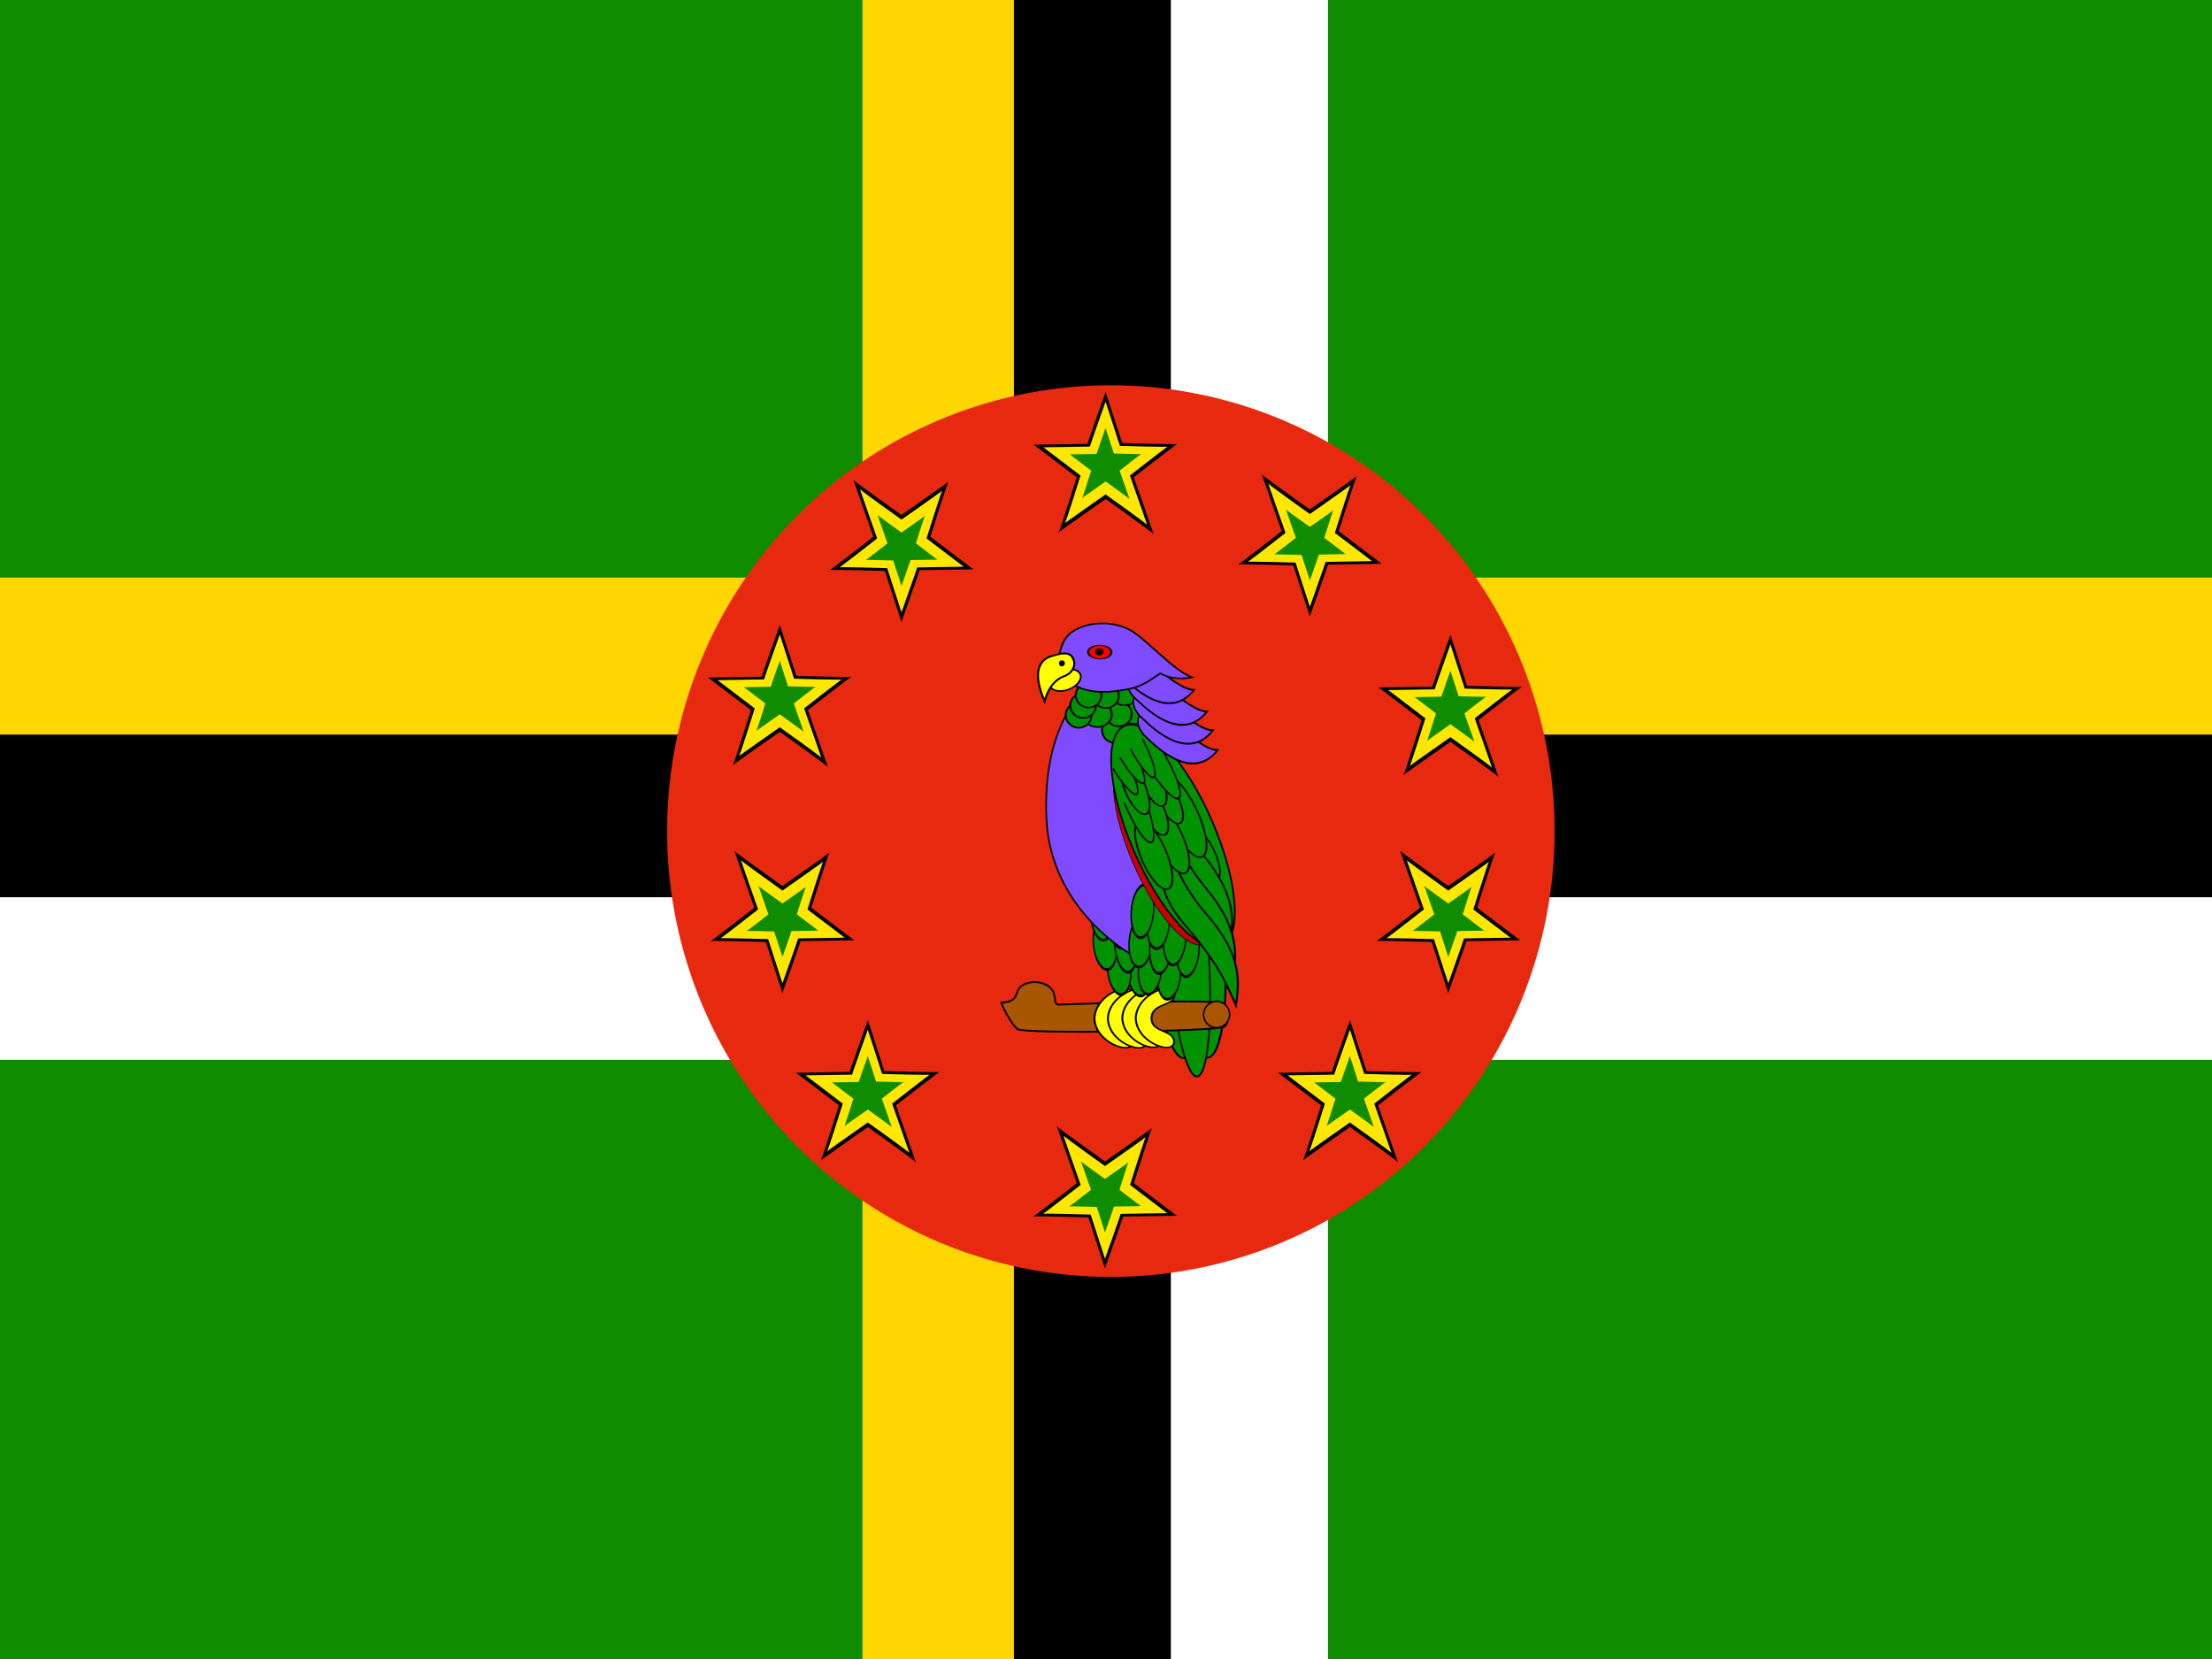 <svg xmlns="http://www.w3.org/2000/svg" viewBox="0 0 640 480"><rect x="0" y="0" width="640" height="480" fill="#333333" stroke="none"/><defs><clipPath id="clipPath4074" clipPathUnits="userSpaceOnUse"><path fill-opacity=".67" d="m-85.009-0h682.67v512h-682.67z"/></clipPath></defs><g fill-rule="evenodd" clip-path="url(#clipPath4074)" transform="matrix(.938 0 0 .938 79.696 0)"><g stroke-width="1.25"><path fill="#108c00" d="m-258.27,0h1027.5v512h-1027.5z"/><g fill="#ffd600"><path d="m-260,178.16h1032.6v50.162h-1032.6z"/><path d="m181.08,0h48.432v512h-48.432z"/></g><path d="m227.78,0h48.432v512h-48.432z"/><path d="m-260,226.59h1032.6v50.162h-1032.6z"/><g fill="#fff"><path d="m-260,276.76h1032.6v50.162h-1032.6z"/><path d="m276.22-0h48.432v512h-48.432z"/></g><path fill="#e72910" d="m-257.685-393.87a136.875,137.51 0 0,1 136.875,137.51v.01a136.875,137.51 0 0,1 -136.875,137.51 136.875,137.51 0 0,1 -136.875-137.51v-.01a136.875,137.51 0 0,1 136.875-137.51" transform="scale(-1)"/><g transform="matrix(.353 0 0 .353 82.476 178.92)"><path d="m130.3,124.25c0-.83 18.259-51.456 18.259-51.456l16.599,50.626s55.606,1.66 55.606,.83-43.987,33.198-43.987,33.198 20.748,58.096 19.919,56.436c-.83-1.66-48.137-34.858-48.137-34.858s-48.136,33.198-47.306,33.198 18.258-54.776 18.258-54.776l-43.156-32.37 53.946-.83z" transform="matrix(.87 0 0 .88 362.54 -228.35)"/><g transform="translate(27.96 -31.866)"><path fill="#ffe700" d="m130.3,124.25c0-.83 18.259-51.456 18.259-51.456l16.599,50.626s55.606,1.66 55.606,.83-43.987,33.198-43.987,33.198 20.748,58.096 19.919,56.436c-.83-1.66-48.137-34.858-48.137-34.858s-48.136,33.198-47.306,33.198 18.258-54.776 18.258-54.776l-43.156-32.37 53.946-.83z" transform="matrix(.753 0 0 .763 351.92 -179.57)"/><path fill="#108c00" d="m130.3,124.25c0-.83 18.259-51.456 18.259-51.456l16.599,50.626s55.606,1.66 55.606,.83-43.987,33.198-43.987,33.198 20.748,58.096 19.919,56.436c-.83-1.66-48.137-34.858-48.137-34.858s-48.136,33.198-47.306,33.198 18.258-54.776 18.258-54.776l-43.156-32.37 53.946-.83z" transform="matrix(.434 0 0 .44 399.31 -133.03)"/></g></g><g transform="matrix(.353 0 0 .353 188.84 253.8)"><path d="m130.3,124.25c0-.83 18.259-51.456 18.259-51.456l16.599,50.626s55.606,1.66 55.606,.83-43.987,33.198-43.987,33.198 20.748,58.096 19.919,56.436c-.83-1.66-48.137-34.858-48.137-34.858s-48.136,33.198-47.306,33.198 18.258-54.776 18.258-54.776l-43.156-32.37 53.946-.83z" transform="matrix(.87 0 0 .88 362.54 -228.35)"/><g transform="translate(27.96 -31.866)"><path fill="#ffe700" d="m130.3,124.25c0-.83 18.259-51.456 18.259-51.456l16.599,50.626s55.606,1.66 55.606,.83-43.987,33.198-43.987,33.198 20.748,58.096 19.919,56.436c-.83-1.66-48.137-34.858-48.137-34.858s-48.136,33.198-47.306,33.198 18.258-54.776 18.258-54.776l-43.156-32.37 53.946-.83z" transform="matrix(.753 0 0 .763 351.92 -179.57)"/><path fill="#108c00" d="m130.3,124.25c0-.83 18.259-51.456 18.259-51.456l16.599,50.626s55.606,1.66 55.606,.83-43.987,33.198-43.987,33.198 20.748,58.096 19.919,56.436c-.83-1.66-48.137-34.858-48.137-34.858s-48.136,33.198-47.306,33.198 18.258-54.776 18.258-54.776l-43.156-32.37 53.946-.83z" transform="matrix(.434 0 0 .44 399.31 -133.03)"/></g></g><g transform="matrix(.353 0 0 .353 157.84 372.65)"><path d="m130.3,124.25c0-.83 18.259-51.456 18.259-51.456l16.599,50.626s55.606,1.66 55.606,.83-43.987,33.198-43.987,33.198 20.748,58.096 19.919,56.436c-.83-1.66-48.137-34.858-48.137-34.858s-48.136,33.198-47.306,33.198 18.258-54.776 18.258-54.776l-43.156-32.37 53.946-.83z" transform="matrix(.87 0 0 .88 362.54 -228.35)"/><g transform="translate(27.96 -31.866)"><path fill="#ffe700" d="m130.3,124.25c0-.83 18.259-51.456 18.259-51.456l16.599,50.626s55.606,1.66 55.606,.83-43.987,33.198-43.987,33.198 20.748,58.096 19.919,56.436c-.83-1.66-48.137-34.858-48.137-34.858s-48.136,33.198-47.306,33.198 18.258-54.776 18.258-54.776l-43.156-32.37 53.946-.83z" transform="matrix(.753 0 0 .763 351.92 -179.57)"/><path fill="#108c00" d="m130.3,124.25c0-.83 18.259-51.456 18.259-51.456l16.599,50.626s55.606,1.66 55.606,.83-43.987,33.198-43.987,33.198 20.748,58.096 19.919,56.436c-.83-1.66-48.137-34.858-48.137-34.858s-48.136,33.198-47.306,33.198 18.258-54.776 18.258-54.776l-43.156-32.37 53.946-.83z" transform="matrix(.434 0 0 .44 399.31 -133.03)"/></g></g><g transform="matrix(.353 0 0 .353 9.132 372.65)"><path d="m130.3,124.25c0-.83 18.259-51.456 18.259-51.456l16.599,50.626s55.606,1.66 55.606,.83-43.987,33.198-43.987,33.198 20.748,58.096 19.919,56.436c-.83-1.66-48.137-34.858-48.137-34.858s-48.136,33.198-47.306,33.198 18.258-54.776 18.258-54.776l-43.156-32.37 53.946-.83z" transform="matrix(.87 0 0 .88 362.54 -228.35)"/><g transform="translate(27.96 -31.866)"><path fill="#ffe700" d="m130.3,124.25c0-.83 18.259-51.456 18.259-51.456l16.599,50.626s55.606,1.66 55.606,.83-43.987,33.198-43.987,33.198 20.748,58.096 19.919,56.436c-.83-1.66-48.137-34.858-48.137-34.858s-48.136,33.198-47.306,33.198 18.258-54.776 18.258-54.776l-43.156-32.37 53.946-.83z" transform="matrix(.753 0 0 .763 351.92 -179.57)"/><path fill="#108c00" d="m130.3,124.25c0-.83 18.259-51.456 18.259-51.456l16.599,50.626s55.606,1.66 55.606,.83-43.987,33.198-43.987,33.198 20.748,58.096 19.919,56.436c-.83-1.66-48.137-34.858-48.137-34.858s-48.136,33.198-47.306,33.198 18.258-54.776 18.258-54.776l-43.156-32.37 53.946-.83z" transform="matrix(.434 0 0 .44 399.31 -133.03)"/></g></g><g transform="matrix(.353 0 0 .353 -18.025 250.74)"><path d="m130.3,124.25c0-.83 18.259-51.456 18.259-51.456l16.599,50.626s55.606,1.66 55.606,.83-43.987,33.198-43.987,33.198 20.748,58.096 19.919,56.436c-.83-1.66-48.137-34.858-48.137-34.858s-48.136,33.198-47.306,33.198 18.258-54.776 18.258-54.776l-43.156-32.37 53.946-.83z" transform="matrix(.87 0 0 .88 362.54 -228.35)"/><g transform="translate(27.96 -31.866)"><path fill="#ffe700" d="m130.3,124.25c0-.83 18.259-51.456 18.259-51.456l16.599,50.626s55.606,1.66 55.606,.83-43.987,33.198-43.987,33.198 20.748,58.096 19.919,56.436c-.83-1.66-48.137-34.858-48.137-34.858s-48.136,33.198-47.306,33.198 18.258-54.776 18.258-54.776l-43.156-32.37 53.946-.83z" transform="matrix(.753 0 0 .763 351.92 -179.57)"/><path fill="#108c00" d="m130.3,124.25c0-.83 18.259-51.456 18.259-51.456l16.599,50.626s55.606,1.66 55.606,.83-43.987,33.198-43.987,33.198 20.748,58.096 19.919,56.436c-.83-1.66-48.137-34.858-48.137-34.858s-48.136,33.198-47.306,33.198 18.258-54.776 18.258-54.776l-43.156-32.37 53.946-.83z" transform="matrix(.434 0 0 .44 399.31 -133.03)"/></g></g><g transform="matrix(-.353 0 0 -.353 492.65 132.14)"><path d="m130.3,124.25c0-.83 18.259-51.456 18.259-51.456l16.599,50.626s55.606,1.66 55.606,.83-43.987,33.198-43.987,33.198 20.748,58.096 19.919,56.436c-.83-1.66-48.137-34.858-48.137-34.858s-48.136,33.198-47.306,33.198 18.258-54.776 18.258-54.776l-43.156-32.37 53.946-.83z" transform="matrix(.87 0 0 .88 362.54 -228.35)"/><g transform="translate(27.96 -31.866)"><path fill="#ffe700" d="m130.3,124.25c0-.83 18.259-51.456 18.259-51.456l16.599,50.626s55.606,1.66 55.606,.83-43.987,33.198-43.987,33.198 20.748,58.096 19.919,56.436c-.83-1.66-48.137-34.858-48.137-34.858s-48.136,33.198-47.306,33.198 18.258-54.776 18.258-54.776l-43.156-32.37 53.946-.83z" transform="matrix(.753 0 0 .763 351.92 -179.57)"/><path fill="#108c00" d="m130.3,124.25c0-.83 18.259-51.456 18.259-51.456l16.599,50.626s55.606,1.66 55.606,.83-43.987,33.198-43.987,33.198 20.748,58.096 19.919,56.436c-.83-1.66-48.137-34.858-48.137-34.858s-48.136,33.198-47.306,33.198 18.258-54.776 18.258-54.776l-43.156-32.37 53.946-.83z" transform="matrix(.434 0 0 .44 399.31 -133.03)"/></g></g><g transform="matrix(-.353 0 0 -.353 535.35 248.28)"><path d="m130.3,124.25c0-.83 18.259-51.456 18.259-51.456l16.599,50.626s55.606,1.66 55.606,.83-43.987,33.198-43.987,33.198 20.748,58.096 19.919,56.436c-.83-1.66-48.137-34.858-48.137-34.858s-48.136,33.198-47.306,33.198 18.258-54.776 18.258-54.776l-43.156-32.37 53.946-.83z" transform="matrix(.87 0 0 .88 362.54 -228.35)"/><g transform="translate(27.96 -31.866)"><path fill="#ffe700" d="m130.3,124.25c0-.83 18.259-51.456 18.259-51.456l16.599,50.626s55.606,1.66 55.606,.83-43.987,33.198-43.987,33.198 20.748,58.096 19.919,56.436c-.83-1.66-48.137-34.858-48.137-34.858s-48.136,33.198-47.306,33.198 18.258-54.776 18.258-54.776l-43.156-32.37 53.946-.83z" transform="matrix(.753 0 0 .763 351.92 -179.57)"/><path fill="#108c00" d="m130.3,124.25c0-.83 18.259-51.456 18.259-51.456l16.599,50.626s55.606,1.66 55.606,.83-43.987,33.198-43.987,33.198 20.748,58.096 19.919,56.436c-.83-1.66-48.137-34.858-48.137-34.858s-48.136,33.198-47.306,33.198 18.258-54.776 18.258-54.776l-43.156-32.37 53.946-.83z" transform="matrix(.434 0 0 .44 399.31 -133.03)"/></g></g><g transform="matrix(-.353 0 0 -.353 429.46 333.25)"><path d="m130.3,124.25c0-.83 18.259-51.456 18.259-51.456l16.599,50.626s55.606,1.66 55.606,.83-43.987,33.198-43.987,33.198 20.748,58.096 19.919,56.436c-.83-1.66-48.137-34.858-48.137-34.858s-48.136,33.198-47.306,33.198 18.258-54.776 18.258-54.776l-43.156-32.37 53.946-.83z" transform="matrix(.87 0 0 .88 362.54 -228.35)"/><g transform="translate(27.96 -31.866)"><path fill="#ffe700" d="m130.3,124.25c0-.83 18.259-51.456 18.259-51.456l16.599,50.626s55.606,1.66 55.606,.83-43.987,33.198-43.987,33.198 20.748,58.096 19.919,56.436c-.83-1.66-48.137-34.858-48.137-34.858s-48.136,33.198-47.306,33.198 18.258-54.776 18.258-54.776l-43.156-32.37 53.946-.83z" transform="matrix(.753 0 0 .763 351.92 -179.57)"/><path fill="#108c00" d="m130.3,124.25c0-.83 18.259-51.456 18.259-51.456l16.599,50.626s55.606,1.66 55.606,.83-43.987,33.198-43.987,33.198 20.748,58.096 19.919,56.436c-.83-1.66-48.137-34.858-48.137-34.858s-48.136,33.198-47.306,33.198 18.258-54.776 18.258-54.776l-43.156-32.37 53.946-.83z" transform="matrix(.434 0 0 .44 399.31 -133.03)"/></g></g><g transform="matrix(-.353 0 0 -.353 329.97 248.28)"><path d="m130.3,124.25c0-.83 18.259-51.456 18.259-51.456l16.599,50.626s55.606,1.66 55.606,.83-43.987,33.198-43.987,33.198 20.748,58.096 19.919,56.436c-.83-1.66-48.137-34.858-48.137-34.858s-48.136,33.198-47.306,33.198 18.258-54.776 18.258-54.776l-43.156-32.37 53.946-.83z" transform="matrix(.87 0 0 .88 362.54 -228.35)"/><g transform="translate(27.96 -31.866)"><path fill="#ffe700" d="m130.3,124.25c0-.83 18.259-51.456 18.259-51.456l16.599,50.626s55.606,1.66 55.606,.83-43.987,33.198-43.987,33.198 20.748,58.096 19.919,56.436c-.83-1.66-48.137-34.858-48.137-34.858s-48.136,33.198-47.306,33.198 18.258-54.776 18.258-54.776l-43.156-32.37 53.946-.83z" transform="matrix(.753 0 0 .763 351.92 -179.57)"/><path fill="#108c00" d="m130.3,124.25c0-.83 18.259-51.456 18.259-51.456l16.599,50.626s55.606,1.66 55.606,.83-43.987,33.198-43.987,33.198 20.748,58.096 19.919,56.436c-.83-1.66-48.137-34.858-48.137-34.858s-48.136,33.198-47.306,33.198 18.258-54.776 18.258-54.776l-43.156-32.37 53.946-.83z" transform="matrix(.434 0 0 .44 399.31 -133.03)"/></g></g><g transform="matrix(-.353 0 0 -.353 366.69 133.85)"><path d="m130.3,124.25c0-.83 18.259-51.456 18.259-51.456l16.599,50.626s55.606,1.66 55.606,.83-43.987,33.198-43.987,33.198 20.748,58.096 19.919,56.436c-.83-1.66-48.137-34.858-48.137-34.858s-48.136,33.198-47.306,33.198 18.258-54.776 18.258-54.776l-43.156-32.37 53.946-.83z" transform="matrix(.87 0 0 .88 362.54 -228.35)"/><g transform="translate(27.96 -31.866)"><path fill="#ffe700" d="m130.3,124.25c0-.83 18.259-51.456 18.259-51.456l16.599,50.626s55.606,1.66 55.606,.83-43.987,33.198-43.987,33.198 20.748,58.096 19.919,56.436c-.83-1.66-48.137-34.858-48.137-34.858s-48.136,33.198-47.306,33.198 18.258-54.776 18.258-54.776l-43.156-32.37 53.946-.83z" transform="matrix(.753 0 0 .763 351.92 -179.57)"/><path fill="#108c00" d="m130.3,124.25c0-.83 18.259-51.456 18.259-51.456l16.599,50.626s55.606,1.66 55.606,.83-43.987,33.198-43.987,33.198 20.748,58.096 19.919,56.436c-.83-1.66-48.137-34.858-48.137-34.858s-48.136,33.198-47.306,33.198 18.258-54.776 18.258-54.776l-43.156-32.37 53.946-.83z" transform="matrix(.434 0 0 .44 399.31 -133.03)"/></g></g></g><g transform="matrix(1.036 0 0 1.036 -250.6 359.43)"><g stroke="#000"><g fill="#009200" stroke-width="2.5" transform="matrix(.164 -.016 .012 .184 429.84 -215.63)"><ellipse cx="680.21" cy="586.13" rx="30.805" ry="189.82" d="m 711.011,586.126 c 0,104.837 -13.792,189.825 -30.805,189.825 -17.013,0 -30.805,-84.987 -30.805,-189.825 0,-104.837 13.792,-189.825 30.805,-189.825 17.013,0 30.805,84.987 30.805,189.825 z" transform="matrix(1.405 -.006 .008 1 -534.29 263.72)"/><ellipse cx="680.21" cy="586.13" rx="30.805" ry="189.82" d="m 711.011,586.126 c 0,104.837 -13.792,189.825 -30.805,189.825 -17.013,0 -30.805,-84.987 -30.805,-189.825 0,-104.837 13.792,-189.825 30.805,-189.825 17.013,0 30.805,84.987 30.805,189.825 z" transform="matrix(1.486 -.006 .009 1 -547.22 267.05)"/><ellipse cx="680.21" cy="586.13" rx="30.805" ry="189.82" d="m 711.011,586.126 c 0,104.837 -13.792,189.825 -30.805,189.825 -17.013,0 -30.805,-84.987 -30.805,-189.825 0,-104.837 13.792,-189.825 30.805,-189.825 17.013,0 30.805,84.987 30.805,189.825 z" transform="matrix(1.189 -.006 .007 1.105 -364.93 214.1)"/></g><g transform="translate(72.865 -9.797)"><path fill="#a95600" stroke-width="2.505" d="m238.34,971.79c29.972-1.665 16.651-16.652 31.637-24.977 14.986-8.326 36.633-3.33 43.293,6.66 6.661,9.991 1.666,19.982 9.991,19.982 8.326,0 234.56-12.675 242.88-4.349 8.326,8.325 9.991,24.977 1.665,31.634-8.325,6.66-294.5,14.34-304.49,7.68-9.991-6.66-24.977-34.965-24.977-36.63z" transform="matrix(.202 .003 -.004 .214 340.86 -247.31)"/><g fill="#ff0" stroke-width="3.853"><path d="m529.59,405.46c0,39.983 45.562,27.879 46.81,61.249-.724,35.408-76.706,3.467-78.635-61.249 1.929-64.716 75.107-97.929 76.705-61.011 1.246,30.686-44.88,21.028-44.88,61.011z" transform="matrix(.148 .002 -.003 .115 340.42 -81.691)"/><path d="m529.59,405.46c0,39.983 45.562,27.879 46.81,61.249-.724,35.408-76.706,3.467-78.635-61.249 1.929-64.716 75.107-97.929 76.705-61.011 1.246,30.686-44.88,21.028-44.88,61.011z" transform="matrix(.148 .002 -.003 .115 344.42 -81.638)"/><path d="m529.59,405.46c0,39.983 45.562,27.879 46.81,61.249-.724,35.408-76.706,3.467-78.635-61.249 1.929-64.716 75.107-97.929 76.705-61.011 1.246,30.686-44.88,21.028-44.88,61.011z" transform="matrix(.148 .002 -.003 .115 348.71 -81.8)"/><path d="m529.59,405.46c0,39.983 45.562,27.879 46.81,61.249-.724,35.408-76.706,3.467-78.635-61.249 1.929-64.716 75.107-97.929 76.705-61.011 1.246,30.686-44.88,21.028-44.88,61.011z" transform="matrix(.148 .002 -.003 .115 352.71 -81.747)"/></g><ellipse fill="#a95600" cx="478.38" cy="-41.086" rx="3.534" ry="3.403" stroke-width=".399" d="m 481.916,-41.086 c 0,1.879 -1.582,3.403 -3.534,3.403 -1.952,0 -3.534,-1.524 -3.534,-3.403 0,-1.879 1.582,-3.403 3.534,-3.403 1.952,0 3.534,1.524 3.534,3.403 z" transform="matrix(1.095 .016 -.024 1.154 -75.571 4.678)"/></g><g stroke-width="2.5"><g fill="#009200" transform="matrix(.995 -.101 .101 .995 66.684 66.338)"><ellipse cx="427.11" cy="905" rx="20.814" ry="24.144" d="m 447.92,904.998 c 0,13.335 -9.319,24.144 -20.814,24.144 -11.495,0 -20.814,-10.81 -20.814,-24.144 0,-13.335 9.319,-24.144 20.814,-24.144 11.495,0 20.814,10.81 20.814,24.144 z" transform="matrix(.166 -.008 .002 .315 369.8 -361.65)"/><ellipse cx="427.11" cy="905" rx="20.814" ry="24.144" d="m 447.92,904.998 c 0,13.335 -9.319,24.144 -20.814,24.144 -11.495,0 -20.814,-10.81 -20.814,-24.144 0,-13.335 9.319,-24.144 20.814,-24.144 11.495,0 20.814,10.81 20.814,24.144 z" transform="matrix(.166 -.008 .002 .315 364.04 -362.7)"/><ellipse cx="427.11" cy="905" rx="20.814" ry="24.144" d="m 447.92,904.998 c 0,13.335 -9.319,24.144 -20.814,24.144 -11.495,0 -20.814,-10.81 -20.814,-24.144 0,-13.335 9.319,-24.144 20.814,-24.144 11.495,0 20.814,10.81 20.814,24.144 z" transform="matrix(.166 -.008 .002 .315 360.64 -370.55)"/><ellipse cx="427.11" cy="905" rx="20.814" ry="24.144" d="m 447.92,904.998 c 0,13.335 -9.319,24.144 -20.814,24.144 -11.495,0 -20.814,-10.81 -20.814,-24.144 0,-13.335 9.319,-24.144 20.814,-24.144 11.495,0 20.814,10.81 20.814,24.144 z" transform="matrix(.16 -.009 .002 .348 369.3 -399.35)"/><ellipse cx="427.11" cy="905" rx="20.814" ry="24.144" d="m 447.92,904.998 c 0,13.335 -9.319,24.144 -20.814,24.144 -11.495,0 -20.814,-10.81 -20.814,-24.144 0,-13.335 9.319,-24.144 20.814,-24.144 11.495,0 20.814,10.81 20.814,24.144 z" transform="matrix(.16 -.008 .002 .326 377.41 -379.07)"/><ellipse cx="427.11" cy="905" rx="20.814" ry="24.144" d="m 447.92,904.998 c 0,13.335 -9.319,24.144 -20.814,24.144 -11.495,0 -20.814,-10.81 -20.814,-24.144 0,-13.335 9.319,-24.144 20.814,-24.144 11.495,0 20.814,10.81 20.814,24.144 z" transform="matrix(.16 -.008 .002 .326 373.22 -382.21)"/><ellipse cx="427.11" cy="905" rx="20.814" ry="24.144" d="m 447.92,904.998 c 0,13.335 -9.319,24.144 -20.814,24.144 -11.495,0 -20.814,-10.81 -20.814,-24.144 0,-13.335 9.319,-24.144 20.814,-24.144 11.495,0 20.814,10.81 20.814,24.144 z" transform="matrix(.16 -.008 .002 .326 367.99 -386.66)"/><ellipse cx="427.11" cy="905" rx="20.814" ry="24.144" d="m 447.92,904.998 c 0,13.335 -9.319,24.144 -20.814,24.144 -11.495,0 -20.814,-10.81 -20.814,-24.144 0,-13.335 9.319,-24.144 20.814,-24.144 11.495,0 20.814,10.81 20.814,24.144 z" transform="matrix(.16 -.008 .002 .326 363.01 -389.54)"/></g><path fill="#804bff" d="m173.17,346.35s-54.198,64.893-21.252,208.82c33.958,144.59 178.96,189.78 178.96,189.78s26.496-47.423 1.726-164.04c-39.96-169.85-116.14-234.56-116.14-234.56h-43.293z" transform="matrix(.177 .032 -.031 .182 461.79 -208.61)"/><g fill="#009200" transform="matrix(.997 .078 -.078 .997 60.532 -11.76)"><ellipse cx="427.11" cy="905" rx="20.814" ry="24.144" d="m 447.92,904.998 c 0,13.335 -9.319,24.144 -20.814,24.144 -11.495,0 -20.814,-10.81 -20.814,-24.144 0,-13.335 9.319,-24.144 20.814,-24.144 11.495,0 20.814,10.81 20.814,24.144 z" transform="matrix(.166 -.008 .002 .315 369.8 -361.65)"/><ellipse cx="427.11" cy="905" rx="20.814" ry="24.144" d="m 447.92,904.998 c 0,13.335 -9.319,24.144 -20.814,24.144 -11.495,0 -20.814,-10.81 -20.814,-24.144 0,-13.335 9.319,-24.144 20.814,-24.144 11.495,0 20.814,10.81 20.814,24.144 z" transform="matrix(.166 -.008 .002 .315 364.04 -362.7)"/><ellipse cx="427.11" cy="905" rx="20.814" ry="24.144" d="m 447.92,904.998 c 0,13.335 -9.319,24.144 -20.814,24.144 -11.495,0 -20.814,-10.81 -20.814,-24.144 0,-13.335 9.319,-24.144 20.814,-24.144 11.495,0 20.814,10.81 20.814,24.144 z" transform="matrix(.166 -.008 .002 .315 360.64 -370.55)"/><ellipse cx="427.11" cy="905" rx="20.814" ry="24.144" d="m 447.92,904.998 c 0,13.335 -9.319,24.144 -20.814,24.144 -11.495,0 -20.814,-10.81 -20.814,-24.144 0,-13.335 9.319,-24.144 20.814,-24.144 11.495,0 20.814,10.81 20.814,24.144 z" transform="matrix(.16 -.009 .002 .348 369.3 -399.35)"/><ellipse cx="427.11" cy="905" rx="20.814" ry="24.144" d="m 447.92,904.998 c 0,13.335 -9.319,24.144 -20.814,24.144 -11.495,0 -20.814,-10.81 -20.814,-24.144 0,-13.335 9.319,-24.144 20.814,-24.144 11.495,0 20.814,10.81 20.814,24.144 z" transform="matrix(.16 -.008 .002 .326 377.41 -379.07)"/><ellipse cx="427.11" cy="905" rx="20.814" ry="24.144" d="m 447.92,904.998 c 0,13.335 -9.319,24.144 -20.814,24.144 -11.495,0 -20.814,-10.81 -20.814,-24.144 0,-13.335 9.319,-24.144 20.814,-24.144 11.495,0 20.814,10.81 20.814,24.144 z" transform="matrix(.16 -.008 .002 .326 373.22 -382.21)"/><ellipse cx="427.11" cy="905" rx="20.814" ry="24.144" d="m 447.92,904.998 c 0,13.335 -9.319,24.144 -20.814,24.144 -11.495,0 -20.814,-10.81 -20.814,-24.144 0,-13.335 9.319,-24.144 20.814,-24.144 11.495,0 20.814,10.81 20.814,24.144 z" transform="matrix(.16 -.008 .002 .326 367.99 -386.66)"/><ellipse cx="427.11" cy="905" rx="20.814" ry="24.144" d="m 447.92,904.998 c 0,13.335 -9.319,24.144 -20.814,24.144 -11.495,0 -20.814,-10.81 -20.814,-24.144 0,-13.335 9.319,-24.144 20.814,-24.144 11.495,0 20.814,10.81 20.814,24.144 z" transform="matrix(.16 -.008 .002 .326 363.01 -389.54)"/></g></g><ellipse fill="#c90000" cx="624.42" cy="606.11" rx="58.28" ry="186.49" stroke-width="1.25" d="m 682.703,606.107 c 0,102.998 -26.093,186.495 -58.28,186.495 -32.187,0 -58.28,-83.496 -58.28,-186.495 0,-102.998 26.093,-186.495 58.28,-186.495 32.187,0 58.28,83.496 58.28,186.495 z" transform="matrix(.157 -.061 .064 .148 369.61 -145.05)"/><g fill="#009200"><g transform="matrix(1 .018 -.018 1 -34.814 -4.628)"><ellipse cx="218.13" cy="356.75" rx="10.823" ry="12.905" stroke-width="1.464" d="m 228.955,356.754 c 0,7.127 -4.846,12.905 -10.823,12.905 -5.978,0 -10.823,-5.778 -10.823,-12.905 0,-7.127 4.846,-12.905 10.823,-12.905 5.978,0 10.823,5.778 10.823,12.905 z" transform="matrix(.395 0 0 .293 445.07 -230.53)"/><g stroke-width="1.546"><ellipse cx="218.13" cy="356.75" rx="10.823" ry="12.905" d="m 228.955,356.754 c 0,7.127 -4.846,12.905 -10.823,12.905 -5.978,0 -10.823,-5.778 -10.823,-12.905 0,-7.127 4.846,-12.905 10.823,-12.905 5.978,0 10.823,5.778 10.823,12.905 z" transform="matrix(.354 0 0 .293 457.17 -235.92)"/><ellipse cx="218.13" cy="356.75" rx="10.823" ry="12.905" d="m 228.955,356.754 c 0,7.127 -4.846,12.905 -10.823,12.905 -5.978,0 -10.823,-5.778 -10.823,-12.905 0,-7.127 4.846,-12.905 10.823,-12.905 5.978,0 10.823,5.778 10.823,12.905 z" transform="matrix(.354 0 0 .293 452 -235.92)"/></g><g stroke-width="1.56"><ellipse cx="218.13" cy="356.75" rx="10.823" ry="12.905" d="m 228.955,356.754 c 0,7.127 -4.846,12.905 -10.823,12.905 -5.978,0 -10.823,-5.778 -10.823,-12.905 0,-7.127 4.846,-12.905 10.823,-12.905 5.978,0 10.823,5.778 10.823,12.905 z" transform="matrix(.371 0 0 .275 449.48 -233.46)"/><ellipse cx="218.13" cy="356.75" rx="10.823" ry="12.905" d="m 228.955,356.754 c 0,7.127 -4.846,12.905 -10.823,12.905 -5.978,0 -10.823,-5.778 -10.823,-12.905 0,-7.127 4.846,-12.905 10.823,-12.905 5.978,0 10.823,5.778 10.823,12.905 z" transform="matrix(.371 0 0 .275 448.95 -237.93)"/></g><ellipse cx="218.13" cy="356.75" rx="10.823" ry="12.905" stroke-width="1.546" d="m 228.955,356.754 c 0,7.127 -4.846,12.905 -10.823,12.905 -5.978,0 -10.823,-5.778 -10.823,-12.905 0,-7.127 4.846,-12.905 10.823,-12.905 5.978,0 10.823,5.778 10.823,12.905 z" transform="matrix(.354 0 0 .293 447.01 -238.85)"/><ellipse cx="218.13" cy="356.75" rx="10.823" ry="12.905" stroke-width="1.562" d="m 228.955,356.754 c 0,7.127 -4.846,12.905 -10.823,12.905 -5.978,0 -10.823,-5.778 -10.823,-12.905 0,-7.127 4.846,-12.905 10.823,-12.905 5.978,0 10.823,5.778 10.823,12.905 z" transform="matrix(.354 0 0 .287 448.08 -241.58)"/><ellipse cx="218.13" cy="356.75" rx="10.823" ry="12.905" stroke-width="1.464" d="m 228.955,356.754 c 0,7.127 -4.846,12.905 -10.823,12.905 -5.978,0 -10.823,-5.778 -10.823,-12.905 0,-7.127 4.846,-12.905 10.823,-12.905 5.978,0 10.823,5.778 10.823,12.905 z" transform="matrix(.395 0 0 .293 432.77 -243.48)"/><ellipse cx="218.13" cy="356.75" rx="10.823" ry="12.905" stroke-width="1.56" d="m 228.955,356.754 c 0,7.127 -4.846,12.905 -10.823,12.905 -5.978,0 -10.823,-5.778 -10.823,-12.905 0,-7.127 4.846,-12.905 10.823,-12.905 5.978,0 10.823,5.778 10.823,12.905 z" transform="matrix(.371 0 0 .275 445.92 -243.48)"/><ellipse cx="218.13" cy="356.75" rx="10.823" ry="12.905" stroke-width="1.562" d="m 228.955,356.754 c 0,7.127 -4.846,12.905 -10.823,12.905 -5.978,0 -10.823,-5.778 -10.823,-12.905 0,-7.127 4.846,-12.905 10.823,-12.905 5.978,0 10.823,5.778 10.823,12.905 z" transform="matrix(.354 0 0 .287 444.16 -246.97)"/><ellipse cx="218.13" cy="356.75" rx="10.823" ry="12.905" stroke-width="1.546" d="m 228.955,356.754 c 0,7.127 -4.846,12.905 -10.823,12.905 -5.978,0 -10.823,-5.778 -10.823,-12.905 0,-7.127 4.846,-12.905 10.823,-12.905 5.978,0 10.823,5.778 10.823,12.905 z" transform="matrix(.354 0 0 .293 436.14 -243.17)"/><g stroke-width="1.562"><ellipse cx="218.13" cy="356.75" rx="10.823" ry="12.905" d="m 228.955,356.754 c 0,7.127 -4.846,12.905 -10.823,12.905 -5.978,0 -10.823,-5.778 -10.823,-12.905 0,-7.127 4.846,-12.905 10.823,-12.905 5.978,0 10.823,5.778 10.823,12.905 z" transform="matrix(.354 0 0 .287 437.42 -243.88)"/><ellipse cx="218.13" cy="356.75" rx="10.823" ry="12.905" d="m 228.955,356.754 c 0,7.127 -4.846,12.905 -10.823,12.905 -5.978,0 -10.823,-5.778 -10.823,-12.905 0,-7.127 4.846,-12.905 10.823,-12.905 5.978,0 10.823,5.778 10.823,12.905 z" transform="matrix(.354 0 0 .287 438.99 -247.02)"/></g></g><g transform="matrix(.18 -.005 .004 .185 420.99 -216.8)"><ellipse cx="528.68" cy="564.48" rx="67.438" ry="205.64" stroke-width="2.545" d="m 596.117,564.479 c 0,113.574 -30.193,205.644 -67.438,205.644 -37.245,0 -67.438,-92.07 -67.438,-205.644 0,-113.574 30.193,-205.644 67.438,-205.644 37.245,0 67.438,92.07 67.438,205.644 z" transform="matrix(.976 -.308 .363 .874 -245.81 324.4)"/><ellipse cx="528.68" cy="646.07" rx="13.321" ry="40.796" stroke-width="2.5" d="m 542,646.07 c 0,22.531 -5.964,40.796 -13.321,40.796 -7.357,0 -13.321,-18.265 -13.321,-40.796 0,-22.531 5.964,-40.796 13.321,-40.796 7.357,0 13.321,18.265 13.321,40.796 z" transform="matrix(.918 -.397 .397 .918 -210.48 304.49)"/><g stroke-width="1.533"><path d="m139.87,643.99c0,57.677-18.755,86.171-34.551,110.32 7.517-32.47 12.905-52.637 12.905-110.31 0-57.677 29.579-85.337 40.379-101.99-4.186,16.652-18.733,44.312-18.733,101.99z" transform="matrix(1.883 -.456 .953 1.182 -352.26 -10.02)"/><path d="m139.87,643.99c0,57.677-18.755,86.171-34.551,110.32 7.517-32.47 12.905-52.637 12.905-110.31 0-57.677 29.579-85.337 40.379-101.99-4.186,16.652-18.733,44.312-18.733,101.99z" transform="matrix(1.883 -.456 .953 1.182 -348.42 44.058)"/><path d="m139.87,643.99c0,57.677-18.755,86.171-34.551,110.32 7.517-32.47 12.905-52.637 12.905-110.31 0-57.677 29.579-85.337 40.379-101.99-4.186,16.652-18.733,44.312-18.733,101.99z" transform="matrix(1.873 -.495 .978 1.162 -361.92 105.78)"/></g><ellipse cx="528.68" cy="646.07" rx="13.321" ry="40.796" stroke-width="1.389" d="m 542,646.07 c 0,22.531 -5.964,40.796 -13.321,40.796 -7.357,0 -13.321,-18.265 -13.321,-40.796 0,-22.531 5.964,-40.796 13.321,-40.796 7.357,0 13.321,18.265 13.321,40.796 z" transform="matrix(1.81 -.401 .699 1.635 -915.63 -221.01)"/><g stroke-width="1.64"><ellipse cx="528.68" cy="646.07" rx="13.321" ry="40.796" d="m 542,646.07 c 0,22.531 -5.964,40.796 -13.321,40.796 -7.357,0 -13.321,-18.265 -13.321,-40.796 0,-22.531 5.964,-40.796 13.321,-40.796 7.357,0 13.321,18.265 13.321,40.796 z" transform="matrix(1.626 -.231 .542 1.353 -739.49 -91.775)"/><ellipse cx="528.68" cy="646.07" rx="13.321" ry="40.796" d="m 542,646.07 c 0,22.531 -5.964,40.796 -13.321,40.796 -7.357,0 -13.321,-18.265 -13.321,-40.796 0,-22.531 5.964,-40.796 13.321,-40.796 7.357,0 13.321,18.265 13.321,40.796 z" transform="matrix(1.63 -.197 .513 1.363 -750.62 -91.826)"/></g><g stroke-width="2.097"><ellipse cx="528.68" cy="646.07" rx="13.321" ry="40.796" d="m 542,646.07 c 0,22.531 -5.964,40.796 -13.321,40.796 -7.357,0 -13.321,-18.265 -13.321,-40.796 0,-22.531 5.964,-40.796 13.321,-40.796 7.357,0 13.321,18.265 13.321,40.796 z" transform="matrix(1.314 -.201 .469 1.01 -531.06 47.568)"/><ellipse cx="528.68" cy="646.07" rx="13.321" ry="40.796" d="m 542,646.07 c 0,22.531 -5.964,40.796 -13.321,40.796 -7.357,0 -13.321,-18.265 -13.321,-40.796 0,-22.531 5.964,-40.796 13.321,-40.796 7.357,0 13.321,18.265 13.321,40.796 z" transform="matrix(1.326 -.13 .403 1.033 -517.87 12.211)"/></g><path stroke-width="2.086" d="m145.7,569.47c0,34.006-6.712,61.61-14.985,61.61-8.272,0-14.986-27.604-14.986-61.61" transform="matrix(1.025 -.493 .464 1.177 12.767 -14.519)"/><g stroke-width="2.097"><ellipse cx="528.68" cy="646.07" rx="13.321" ry="40.796" d="m 542,646.07 c 0,22.531 -5.964,40.796 -13.321,40.796 -7.357,0 -13.321,-18.265 -13.321,-40.796 0,-22.531 5.964,-40.796 13.321,-40.796 7.357,0 13.321,18.265 13.321,40.796 z" transform="matrix(1.326 -.13 .403 1.033 -519.53 -34.412)"/><ellipse cx="528.68" cy="646.07" rx="13.321" ry="40.796" d="m 542,646.07 c 0,22.531 -5.964,40.796 -13.321,40.796 -7.357,0 -13.321,-18.265 -13.321,-40.796 0,-22.531 5.964,-40.796 13.321,-40.796 7.357,0 13.321,18.265 13.321,40.796 z" transform="matrix(1.329 -.105 .38 1.04 -533.98 -40.121)"/></g><g stroke-width="2.88"><path d="m145.7,569.47c0,34.006-6.712,61.61-14.985,61.61-8.272,0-14.986-27.604-14.986-61.61" transform="matrix(.672 -.472 .459 .799 39.486 143.28)"/><path d="m145.7,569.47c0,34.006-6.712,61.61-14.985,61.61-8.272,0-14.986-27.604-14.986-61.61" transform="matrix(.672 -.472 .459 .799 51.142 125.79)"/></g><path stroke-width="2.086" d="m145.7,569.47c0,34.006-6.712,61.61-14.985,61.61-8.272,0-14.986-27.604-14.986-61.61" transform="matrix(.937 -.645 .64 1.092 -40.198 -10.744)"/><path stroke-width="2.742" d="m145.7,569.47c0,34.006-6.712,61.61-14.985,61.61-8.272,0-14.986-27.604-14.986-61.61" transform="matrix(.672 -.52 .459 .881 68.626 71.179)"/></g></g><g fill="#804bff" stroke-width="2.5" transform="matrix(1.101 .276 -.266 .974 -85.415 -157.9)"><path d="m276.27,345.41c-12.278,9.174 .409,25.144 12.022,30.679 13.06,7.672 86.603,58.185 136.32,11.999-40.795,.833-118.66-63.183-148.34-42.678z" transform="matrix(.134 -.03 .049 .217 448.75 -184.91)"/><path d="m276.27,345.41c-12.278,9.174 .409,25.144 12.022,30.679 13.06,7.672 86.603,58.185 136.32,11.999-40.795,.833-118.66-63.183-148.34-42.678z" transform="matrix(.134 -.03 .049 .217 446.2 -190.22)"/><path d="m276.27,345.41c-12.278,9.174 .409,25.144 12.022,30.679 13.06,7.672 86.603,58.185 136.32,11.999-40.795,.833-118.66-63.183-148.34-42.678z" transform="matrix(.134 -.03 .049 .217 443.39 -195.19)"/><path d="m276.27,345.41c-12.278,9.174 .409,25.144 12.022,30.679 13.06,7.672 86.603,58.185 136.32,11.999-40.795,.833-118.66-63.183-148.34-42.678z" transform="matrix(.134 -.03 .049 .217 438.61 -200.44)"/></g></g><g transform="matrix(1 .018 -.018 1 12.04 10.605)"><g stroke="#000" stroke-width="2.5"><path fill="#804bff" d="m211.17,247.3c21.773-12.065 56.618-9.749 79.734,11.165 19.36,16.943 45.307,75.194 70.322,92.834-20.227,.019-31.298-5.769-42.241-15.18-28.767,15.442-38.127,16.724-63.89,15.632-35.881-1.334-62.459-17.654-68.178-40.604-6.166-21.804 4.925-52.498 24.253-63.847z" transform="matrix(.209 -.041 .047 .181 407.8 -213.64)"/><ellipse fill="#f00" cx="287.23" cy="323.04" rx="14.154" ry="14.986" d="m 301.389,323.035 c 0,8.277 -6.337,14.986 -14.154,14.986 -7.817,0 -14.154,-6.71 -14.154,-14.986 0,-8.277 6.337,-14.986 14.154,-14.986 7.817,0 14.154,6.71 14.154,14.986 z" transform="matrix(.245 0 0 .134 401.82 -215.18)"/><ellipse fill="#ff0" cx="204.58" cy="348.26" rx="23.254" ry="15.895" d="m 227.832,348.262 c 0,8.779 -10.411,15.895 -23.254,15.895 -12.843,0 -23.254,-7.117 -23.254,-15.895 0,-8.779 10.411,-15.895 23.254,-15.895 12.843,0 23.254,7.117 23.254,15.895 z" transform="matrix(.194 -.076 .068 .173 398.66 -208.06)"/></g><ellipse cx="283.9" cy="333.86" rx="5.828" ry="5.828" stroke-width="1.25" d="m 289.733,333.858 c 0,3.219 -2.609,5.828 -5.828,5.828 -3.219,0 -5.828,-2.609 -5.828,-5.828 0,-3.219 2.609,-5.828 5.828,-5.828 3.219,0 5.828,2.609 5.828,5.828 z" transform="matrix(.214 0 0 .185 411.29 -233.74)"/><path fill="#ff0" stroke="#000" stroke-width="6.56" d="m516.8,260.29c4.425,18.107-6.674,43.083-33.133,52.609-26.775,13.173-46.079,41.831-55.641,88.017-47.244-103.27-23.107-148.28 20.6-160.35 37.377-14.363 60.42-13.371 68.174,19.72z" transform="matrix(.092 .001 -.003 .085 417.85 -191.49)"/><ellipse cx="198.98" cy="362.39" rx="4.71" ry="4.71" stroke-width="1.25" d="m 203.695,362.391 c 0,2.601 -2.109,4.71 -4.71,4.71 -2.601,0 -4.71,-2.109 -4.71,-4.71 0,-2.601 2.109,-4.71 4.71,-4.71 2.601,0 4.71,2.109 4.71,4.71 z" transform="matrix(.187 -.013 .014 .191 418.69 -234.98)"/></g></g></g></svg>